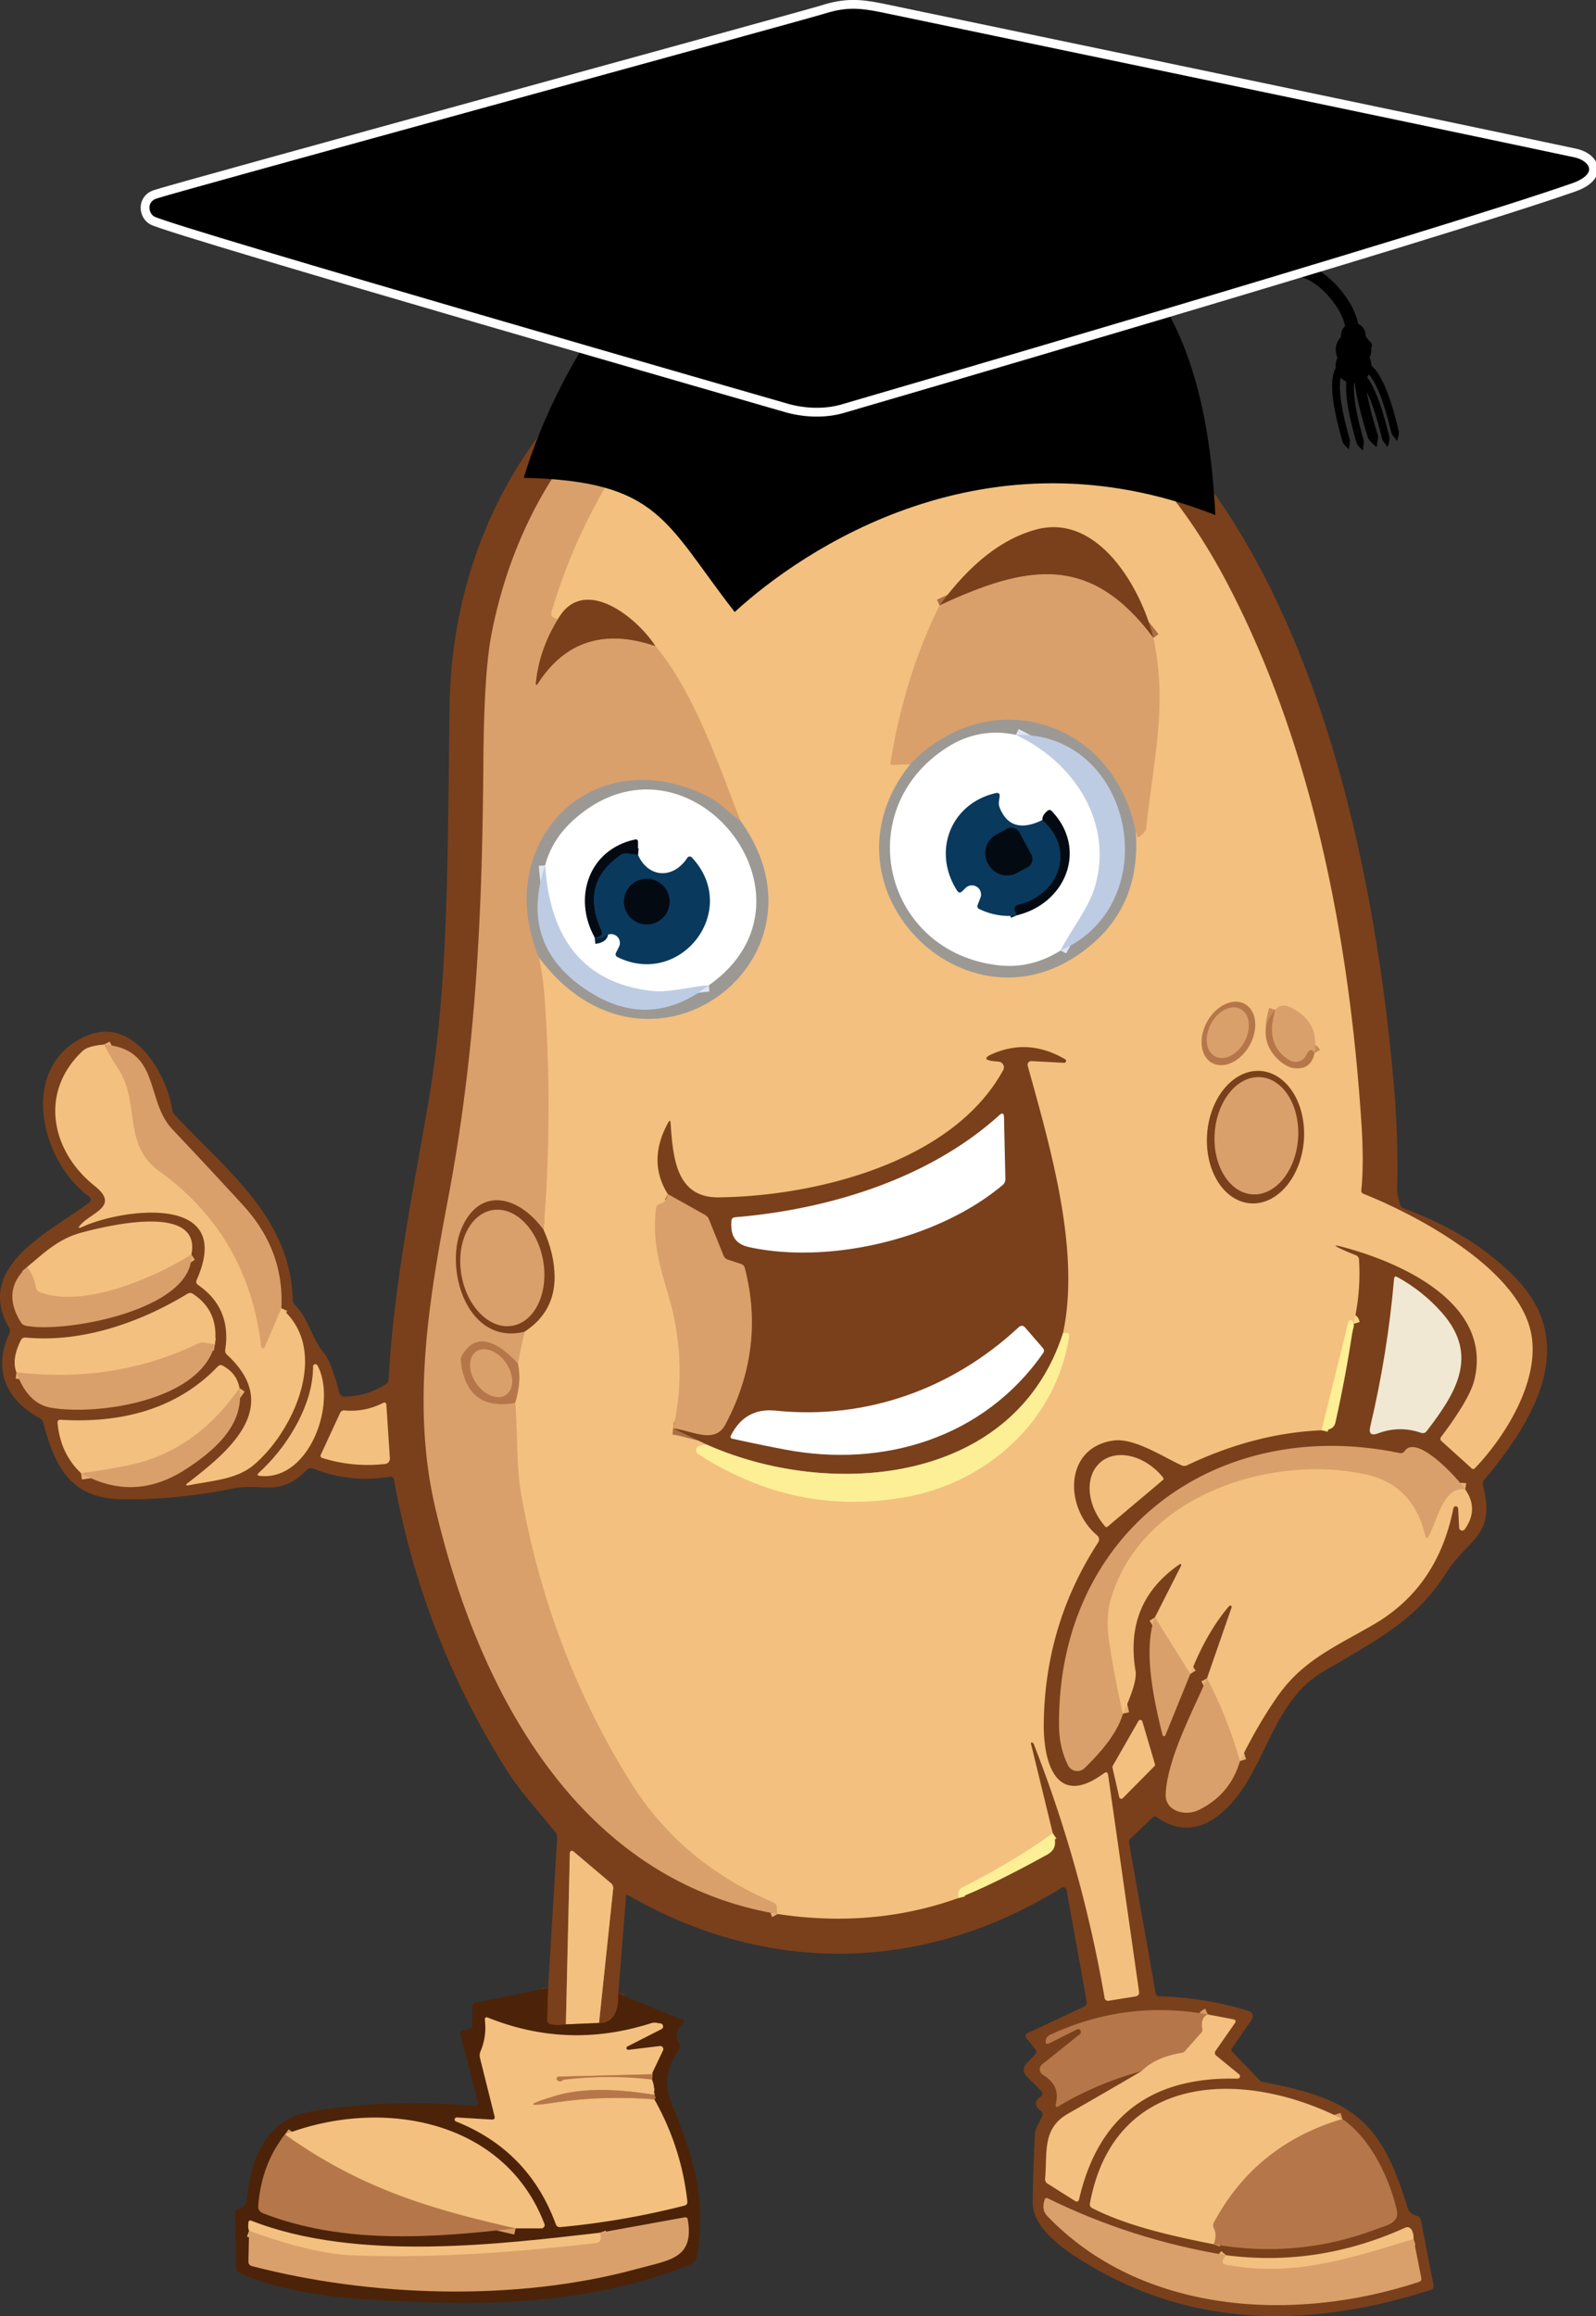 <?xml version="1.0" encoding="UTF-8" standalone="no"?>
<svg
   version="1.1"
   viewBox="0 0 252.818 366.701"
   id="svg106"
   sodipodi:docname="diploma_04.svg"
   width="252.818"
   height="366.701"
   inkscape:version="1.3 (0e150ed6c4, 2023-07-21)"
   xmlns:inkscape="http://www.inkscape.org/namespaces/inkscape"
   xmlns:sodipodi="http://sodipodi.sourceforge.net/DTD/sodipodi-0.dtd"
   xmlns="http://www.w3.org/2000/svg"
   xmlns:svg="http://www.w3.org/2000/svg">
  <rect x="0" y="0" width="252.818" height="366.701" fill="#333333" stroke="none"/>
  <defs
     id="defs106" />
  <sodipodi:namedview
     id="namedview106"
     pagecolor="#ffffff"
     bordercolor="#666666"
     borderopacity="1.0"
     inkscape:showpageshadow="2"
     inkscape:pageopacity="0.0"
     inkscape:pagecheckerboard="0"
     inkscape:deskcolor="#d1d1d1"
     inkscape:zoom="2.3390313"
     inkscape:cx="115.85993"
     inkscape:cy="183.62302"
     inkscape:window-width="1920"
     inkscape:window-height="1017"
     inkscape:window-x="-8"
     inkscape:window-y="-8"
     inkscape:window-maximized="1"
     inkscape:current-layer="svg106" />
  <g
     stroke-width="2"
     fill="none"
     stroke-linecap="butt"
     id="g5"
     transform="translate(-37.41,31.823)">
    <path
       stroke="#633212"
       vector-effect="non-scaling-stroke"
       d="m 135.35,283.83 q 0.1,4.71 -3.05,4.64"
       id="path2" />
    <path
       stroke="#b7804d"
       vector-effect="non-scaling-stroke"
       d="m 132.3,288.47 2.24,-21.25 q 0.06,-0.53 -0.35,-0.88 l -5.97,-5.05 a 0.33,0.33 0 0 0 -0.54,0.24 l -0.63,27.16"
       id="path3" />
    <path
       stroke="#633212"
       vector-effect="non-scaling-stroke"
       d="m 127.05,288.69 q -1.43,0.27 -2.51,-0.06 -0.47,-0.14 -0.46,-0.64 l 0.15,-5.03"
       id="path4" />
    <path
       stroke="#a07244"
       vector-effect="non-scaling-stroke"
       d="m 132.3,288.47 -5.25,0.22"
       id="path5" />
  </g>
  <path
     fill="#7a401b"
     d="m 97.94,315.653 q 0.1,4.71 -3.05,4.64 l 2.24,-21.25 q 0.06,-0.53 -0.35,-0.88 l -5.97,-5.05 a 0.33,0.33 0 0 0 -0.54,0.24 l -0.63,27.16 q -1.43,0.27 -2.51,-0.06 -0.47,-0.14 -0.46,-0.64 l 0.15,-5.03 1.44,-23.78 q 0.03,-0.51 -0.28,-0.91 c -2.54,-3.17 -5.55,-6.41 -7.6,-9.64 q -13.48,-21.27 -17.98,-46.22 a 0.53,0.54 80.6 0 0 -0.61,-0.43 q -6.31,1.05 -12.2,-1.29 a 0.89,0.9 33.2 0 0 -0.97,0.21 c -4.43,4.47 -6.99,1.96 -11.91,2.98 q -8.58,1.77 -17.36,1.67 c -8.18,-0.1 -10.65,-5.15 -12.49,-12.11 a 1.16,1.18 6.6 0 0 -0.57,-0.73 c -5.33,-2.88 -7.47,-7.68 -4.81,-13.41 q 0.21,-0.46 -0.04,-0.89 c -5.61,-9.75 6.56,-15.19 12.72,-19.86 a 0.57,0.56 44.1 0 0 -0.02,-0.91 c -7.77,-5.58 -11.34,-20.64 -0.54,-25.41 7.44,-3.29 12.77,5.77 13.67,11.62 q 0.08,0.5 0.43,0.87 c 7.97,8.58 18.32,16.15 18.67,29.24 a 1.2,1.19 21.9 0 0 0.35,0.82 c 2.23,2.25 2.71,5.41 4.54,7.54 q 1.23,1.44 2.47,6.33 a 0.85,0.85 0 0 0 0.84,0.65 q 3.57,-0.04 6.55,-1.98 0.42,-0.26 0.44,-0.76 c 0.83,-15 3.8,-29.29 6.29,-43.81 3.26,-19.02 3.02,-38.46 3.37,-62.86 0.47,-33.06 21.9,-63.5 56.7,-65.69 q 27.5,-1.72 49.12,15.59 c 29.79,23.86 40.37,72.57 43.66,109.03 q 0.87,9.7 0.6,17.68 -0.02,0.57 0.48,2.34 0.13,0.49 0.6,0.66 11.16,4.13 17.93,11.26 c 9.88,10.38 2.48,22.59 -5.19,31.7 q -0.34,0.41 -0.21,0.92 c 2.13,8.06 -2.46,8.48 -5.78,13.77 -4.66,7.43 -10.88,10.62 -19.48,15.66 -8.61,5.04 -9.04,16.26 -16.08,22.35 q -5.05,4.37 -10.31,0.74 -0.37,-0.26 -0.7,0.05 l -3.4,3.24 q -0.39,0.37 -0.29,0.89 l 4.2,23.7 a 0.58,0.57 85.7 0 0 0.55,0.48 q 7.15,0.16 13.98,2.25 1.39,0.43 0.56,1.62 l -3,4.31 q -0.22,0.32 0.05,0.6 l 4.42,4.59 a 0.56,0.52 71.1 0 0 0.28,0.15 c 13.84,2.66 18.76,5.61 23.03,19.87 0.24,0.78 0.78,1.16 1.5,1.35 q 0.53,0.14 0.63,0.68 l 2.01,10.3 q 0.12,0.57 -0.44,0.75 c -18.92,6.06 -37.51,6.12 -54.43,-4.13 -3.71,-2.25 -8.7,-5.59 -8.63,-9.85 q 0.08,-5.32 0.36,-10.65 0.03,-0.59 0.29,-1.12 l 0.85,-1.7 a 0.73,0.74 30.7 0 0 -0.23,-0.92 q -1.55,-1.13 0,-2.23 a 0.61,0.6 50.1 0 0 0.08,-0.92 l -2.2,-2.19 q -1.11,-1.11 -0.02,-2.25 l 1.26,-1.31 q 0.38,-0.39 0.04,-0.81 l -1.39,-1.76 q -0.43,-0.54 0.19,-0.83 l 8.97,-4.2 a 0.64,0.65 72.4 0 0 0.37,-0.7 l -3.19,-17.73 a 0.54,0.54 0 0 0 -0.81,-0.36 c -21.51,13.37 -46.42,14.04 -68.7,1.14 a 0.18,0.18 0 0 0 -0.27,0.14 z"
     id="path6" />
  <g
     stroke-width="2"
     fill="none"
     stroke-linecap="butt"
     id="g31"
     transform="translate(-37.41,31.823)">
    <path
       stroke="#f8d88b"
       vector-effect="non-scaling-stroke"
       d="m 251.83,177.78 q -0.08,-0.27 -0.1,-0.32 a 0.38,0.37 44.5 0 0 -0.72,-0.01 l -4.25,17.18"
       id="path7" />
    <path
       stroke="#f8d88b"
       vector-effect="non-scaling-stroke"
       d="m 204.18,258.44 q -6.31,4.53 -14.37,8.6 -0.79,0.4 -0.52,1.63"
       id="path8" />
    <path
       stroke="#e7b075"
       vector-effect="non-scaling-stroke"
       d="m 160.6,271.22 q -0.17,-0.31 -0.16,-1.06 0.01,-0.54 -0.48,-0.75 -14.61,-6.22 -22.62,-18.99 -12.91,-20.6 -17.36,-45.52 c -0.81,-4.51 -0.55,-9.86 -0.97,-14.61"
       id="path9" />
    <path
       stroke="#d49c64"
       vector-effect="non-scaling-stroke"
       d="m 119.01,190.29 q 1.06,-3.47 0.42,-6.26"
       id="path10" />
    <path
       stroke="#e7b075"
       vector-effect="non-scaling-stroke"
       d="m 119.43,184.03 1.05,-5"
       id="path11" />
    <path
       stroke="#b7804d"
       vector-effect="non-scaling-stroke"
       d="m 120.48,179.03 q 4.84,-3.15 4.77,-8.78 -0.04,-3.58 -1.74,-7.35"
       id="path12" />
    <path
       stroke="#e7b075"
       vector-effect="non-scaling-stroke"
       d="m 123.51,162.9 q 1.53,-19.22 0.09,-37.58 -0.21,-2.74 -0.86,-5.62"
       id="path13" />
    <path
       stroke="#c8ad8a"
       vector-effect="non-scaling-stroke"
       d="m 122.74,119.7 c 17.35,23.38 47.83,0.35 31.94,-21.58"
       id="path14" />
    <path
       stroke="#e7b075"
       vector-effect="non-scaling-stroke"
       d="m 154.68,98.12 c -3.4,-8.77 -7.45,-20.61 -13.47,-27.66"
       id="path15" />
    <path
       stroke="#b7804d"
       vector-effect="non-scaling-stroke"
       d="m 141.21,70.46 c -2.95,-4.6 -11.42,-11.33 -15.42,-4.24"
       id="path16" />
    <path
       stroke="#e7b075"
       vector-effect="non-scaling-stroke"
       d="M 125.79,66.22 Q 124.48,66.04 124.78,65 132.02,40.69 151.81,22.53"
       id="path17" />
    <path
       stroke="#aa7043"
       vector-effect="non-scaling-stroke"
       d="m 125.79,66.22 q -2.92,4.72 -3.48,9.97 -0.09,0.81 0.35,0.13 6.49,-9.95 18.55,-5.86"
       id="path18" />
    <path
       stroke="#bb9d80"
       vector-effect="non-scaling-stroke"
       d="m 154.68,98.12 c -1.83,-1.26 -3.32,-2.93 -5.15,-3.84 -18.23,-9.12 -34.3,7.14 -26.79,25.42"
       id="path19" />
    <path
       stroke="#aa7043"
       vector-effect="non-scaling-stroke"
       d="m 123.51,162.9 c -3.9,-5.4 -10.17,-7 -13.03,-0.1 -2.65,6.38 0.93,18.4 10,16.23"
       id="path20" />
    <path
       stroke="#c88c5a"
       vector-effect="non-scaling-stroke"
       d="m 119.43,184.03 q -5.84,-6.19 -8.81,-1.31 a 1.48,1.45 -33.2 0 0 -0.21,0.97 q 0.93,7.96 8.6,6.6"
       id="path21" />
    <path
       stroke="#e7b075"
       vector-effect="non-scaling-stroke"
       d="m 81.98,175.31 -2.62,6.17 A 0.31,0.31 0 0 1 78.77,181.4 Q 76.76,163.82 62.59,153.58 c -5.83,-4.2 -2.91,-10.81 -6.5,-16.25 q -1.18,-1.79 -2.2,-3.77"
       id="path22" />
    <path
       stroke="#e7b075"
       vector-effect="non-scaling-stroke"
       d="m 67.73,166.8 c -5.92,3.73 -17.27,8.62 -24.06,5.94 a 0.93,0.92 -84.3 0 1 -0.57,-0.7 q -0.34,-1.94 -1.4,-3.24"
       id="path23" />
    <path
       stroke="#e7b075"
       vector-effect="non-scaling-stroke"
       d="m 71.44,181.03 -1.74,-0.27 a 1.64,1.6 -53.5 0 0 -0.94,0.15 q -13.17,6.36 -28.75,4.55"
       id="path24" />
    <path
       stroke="#e7b075"
       vector-effect="non-scaling-stroke"
       d="m 75.34,187.94 q -6.98,10.13 -17.82,12.29 -3.23,0.65 -7.27,1.2"
       id="path25" />
    <path
       stroke="#e7b075"
       vector-effect="non-scaling-stroke"
       d="m 269.51,204 c -3.43,-0.59 -4.45,5.05 -5.77,7.39 q -0.39,0.69 -0.57,-0.08 -1.9,-8.01 -9.33,-9.66 c -14.88,-3.3 -35.49,3.13 -40.41,19.56 q -0.88,2.95 -0.35,6.62 0.83,5.64 2.21,11.67"
       id="path26" />
    <path
       stroke="#e7b075"
       vector-effect="non-scaling-stroke"
       d="m 233.83,247 q -2.14,-7.32 -5.23,-13.09"
       id="path27" />
    <path
       stroke="#e7b075"
       vector-effect="non-scaling-stroke"
       d="m 225.96,233.22 -5.6,-8.97"
       id="path28" />
    <path
       stroke="#d49c64"
       vector-effect="non-scaling-stroke"
       d="m 228.73,287.12 q -1.19,0.53 -0.84,2.39 a 0.51,0.51 0 0 1 -0.12,0.44 l -2.69,3.02 a 0.7,0.66 -73 0 1 -0.39,0.22 q -4.2,0.68 -6.46,2.91"
       id="path29" />
    <path
       stroke="#d49c64"
       vector-effect="non-scaling-stroke"
       d="m 250.05,303.67 q -13.76,4.09 -20.34,16.39 -0.23,0.44 -0.02,0.89 0.55,1.13 -0.01,2.56"
       id="path30" />
    <path
       stroke="#e7b075"
       vector-effect="non-scaling-stroke"
       d="m 231.62,325.24 q -1.14,1.3 0.13,1.52 c 10.64,1.93 19.12,-0.93 29.58,-4.09"
       id="path31" />
  </g>
  <path
     fill="#f3c07f"
     d="m 214.42,209.603 q -0.08,-0.27 -0.1,-0.32 a 0.38,0.37 44.5 0 0 -0.72,-0.01 l -4.25,17.18 q -10.63,0.46 -21.28,5.53 -0.47,0.22 -0.95,0 c -3.13,-1.46 -7.54,-4.37 -10.77,-3.9 -7.77,1.12 -7.81,10.56 -2.55,15.02 a 0.84,0.83 36.8 0 1 0.16,1.1 q -8.42,12.94 -8.62,28.63 c -0.08,5.84 1.76,13.63 9.51,7.94 q 0.59,-0.43 0.69,0.29 l 4.89,34.25 q 0.09,0.67 -0.58,0.78 l -4.26,0.69 a 0.54,0.53 80.3 0 1 -0.61,-0.44 q -3.58,-20.69 -11.22,-40.19 -0.08,-0.2 -0.24,-0.25 -0.26,-0.07 -0.2,0.2 l 3.45,14.16 q -6.31,4.53 -14.37,8.6 -0.79,0.4 -0.52,1.63 -13.52,4.84 -28.69,2.55 -0.17,-0.31 -0.16,-1.06 0.01,-0.54 -0.48,-0.75 -14.61,-6.22 -22.62,-18.99 -12.91,-20.6 -17.36,-45.52 c -0.81,-4.51 -0.55,-9.86 -0.97,-14.61 q 1.06,-3.47 0.42,-6.26 l 1.05,-5 q 4.84,-3.15 4.77,-8.78 -0.04,-3.58 -1.74,-7.35 1.53,-19.22 0.09,-37.58 -0.21,-2.74 -0.86,-5.62 c 17.35,23.38 47.83,0.35 31.94,-21.58 -3.4,-8.77 -7.45,-20.61 -13.47,-27.66 -2.95,-4.6 -11.42,-11.33 -15.42,-4.24 q -1.31,-0.18 -1.01,-1.22 7.24,-24.31 27.03,-42.47 2.76,-1.41 6.44,-2 c 32.24,-5.12 58.36,11.44 73.19,39.28 13.76,25.84 19.72,56.74 21.64,86.38 q 0.4,6.27 -0.03,10.42 -0.05,0.42 0.35,0.58 c 8.74,3.5 23.77,11.62 26.37,21.3 2.03,7.54 -3.64,16.84 -8.72,22.14 q -0.26,0.27 -0.53,0.02 l -4.79,-4.33 a 0.46,0.45 39.6 0 1 -0.06,-0.61 q 4.55,-6.04 5.28,-9.02 c 3.02,-12.33 -12,-18.79 -21.11,-21.15 q -1.64,-0.42 -0.12,0.32 0.85,0.41 2.45,1.05 0.49,0.19 0.52,0.71 0.32,5.06 -0.86,10.16 z"
     id="path32" />
  <g
     stroke-width="2"
     fill="none"
     stroke-linecap="butt"
     id="g37"
     transform="translate(-37.41,31.823)">
    <path
       stroke="#aa7043"
       vector-effect="non-scaling-stroke"
       d="m 220.12,69.18 c -10,-13.37 -19.9,-11.65 -33.88,-5.15"
       id="path33" />
    <path
       stroke="#bb9d80"
       vector-effect="non-scaling-stroke"
       d="M 217.32,99.86 C 213.81,82.06 194.08,76.13 181.6,89.17"
       id="path34" />
    <path
       stroke="#c88c5a"
       vector-effect="non-scaling-stroke"
       d="m 245.64,134.91 q -0.62,-1.12 -1.32,0.36 a 1.86,1.85 -61.4 0 1 -2.64,0.78 q -4,-2.42 -2.25,-7.99"
       id="path35" />
    <path
       stroke="#bc9859"
       vector-effect="non-scaling-stroke"
       d="m 205.8,179.24 c -7.7,24 -36.84,26.4 -56.5,17.63"
       id="path36" />
    <path
       stroke="#aa7043"
       vector-effect="non-scaling-stroke"
       d="m 144.04,194.32 c 2.86,0.3 6.57,2.58 8.25,-0.57 q 6.4,-12.04 3.1,-24.8 -0.13,-0.49 -0.61,-0.65 l -2.09,-0.69 a 1.1,1.1 0 0 1 -0.67,-0.63 l -2.3,-5.71 a 1.49,1.44 4.6 0 0 -0.66,-0.75 l -5.86,-3.28"
       id="path37" />
  </g>
  <path
     fill="#daa06b"
     d="m 114.4,54.353 q -19.79,18.16 -27.03,42.47 -0.3,1.04 1.01,1.22 -2.92,4.72 -3.48,9.97 -0.09,0.81 0.35,0.13 6.49,-9.95 18.55,-5.86 c 6.02,7.05 10.07,18.89 13.47,27.66 -1.83,-1.26 -3.32,-2.93 -5.15,-3.84 -18.23,-9.12 -34.3,7.14 -26.79,25.42 q 0.65,2.88 0.86,5.62 1.44,18.36 -0.09,37.58 c -3.9,-5.4 -10.17,-7 -13.03,-0.1 -2.65,6.38 0.93,18.4 10,16.23 l -1.05,5 q -5.84,-6.19 -8.81,-1.31 a 1.45,1.48 56.8 0 0 -0.21,0.97 q 0.93,7.96 8.6,6.6 c 0.42,4.75 0.16,10.1 0.97,14.61 q 4.45,24.92 17.36,45.52 8.01,12.77 22.62,18.99 0.49,0.21 0.48,0.75 -0.01,0.75 0.16,1.06 c -31.84,-5.38 -47.56,-35.76 -54.24,-64.3 -3.77,-16.12 -1.1,-32.48 2.02,-48.91 4.43,-23.32 5.43,-45.08 5.6,-69.25 q 0.1,-13.88 1.24,-19.93 c 3.79,-20.04 15.91,-39.84 36.59,-46.3 z"
     id="path38" />
  <path
     fill="#b57749"
     d="m 140.767,59.28 a 7.29,10.33 70 0 1 -7.214,10.383 7.29,10.33 70 0 1 -12.2,-3.317 7.29,10.33 70 0 1 7.214,-10.383 7.29,10.33 70 0 1 12.2,3.317 z"
     id="path39" />
  <ellipse
     fill="#daa06b"
     cx="102.258"
     cy="103.257"
     transform="rotate(-19.7)"
     rx="9.26"
     ry="6.49"
     id="ellipse39" />
  <ellipse
     fill="#daa06b"
     cx="34.598"
     cy="126.578"
     transform="rotate(-45.4)"
     rx="5.22"
     ry="3.8"
     id="ellipse40" />
  <path
     fill="#7a401b"
     d="m 182.71,101.003 c -10,-13.37 -19.9,-11.65 -33.88,-5.15 q 7.2,-9.85 15.31,-12.02 c 9.86,-2.63 16.66,9.36 18.57,17.17 z"
     id="path40" />
  <path
     fill="#daa06b"
     d="m 182.71,101.003 c 2.3,10.82 -0.04,19.25 -1.13,30.07 q -0.07,0.67 -1.04,1.36 -0.35,0.25 -0.43,-0.17 -0.08,-0.42 -0.2,-0.58 c -3.51,-17.8 -23.24,-23.73 -35.72,-10.69 l -2.73,0.13 q -0.46,0.02 -0.39,-0.44 2.25,-13.79 7.76,-24.83 c 13.98,-6.5 23.88,-8.22 33.88,5.15 z"
     id="path41" />
  <path
     fill="#7a401b"
     d="m 103.8,102.283 q -12.06,-4.09 -18.55,5.86 -0.44,0.68 -0.35,-0.13 0.56,-5.25 3.48,-9.97 c 4,-7.09 12.47,-0.36 15.42,4.24 z"
     id="path42" />
  <path
     fill="#9c9995"
     d="m 179.91,131.683 q 0.82,11.03 -6.74,17.65 c -19.03,16.69 -44.85,-8.56 -28.98,-28.34 12.48,-13.04 32.21,-7.11 35.72,10.69 z"
     id="path43" />
  <path
     stroke="#dfe6f1"
     stroke-width="2"
     fill="none"
     stroke-linecap="butt"
     vector-effect="non-scaling-stroke"
     d="m 160.93,116.343 c 9.27,4.36 15.42,13.87 12.56,23.93 -0.97,3.44 -3.68,6.71 -5.49,10.22"
     id="path44" />
  <path
     fill="#ffffff"
     d="m 160.93,116.343 c 9.27,4.36 15.42,13.87 12.56,23.93 -0.97,3.44 -3.68,6.71 -5.49,10.22 q -4.59,2.88 -9.65,2.36 c -18.35,-1.91 -23.86,-24.65 -8.27,-34.55 q 5,-3.18 10.85,-1.96 z"
     id="path45" />
  <path
     stroke="#072238"
     stroke-width="2"
     fill="none"
     stroke-linecap="butt"
     vector-effect="non-scaling-stroke"
     d="m 165.12,129.833 c 5.42,4.7 2.63,11.92 -3.87,13.44 a 0.69,0.69 0 0 0 -0.47,0.96 l 0.3,0.68"
     id="path46" />
  <path
     fill="#becce3"
     d="m 168,150.493 c 1.81,-3.51 4.52,-6.78 5.49,-10.22 2.86,-10.06 -3.29,-19.57 -12.56,-23.93 18.6,-0.46 24.01,26.72 7.07,34.15 z"
     id="path47" />
  <path
     fill="#9c9995"
     d="m 117.27,129.943 c 15.89,21.93 -14.59,44.96 -31.94,21.58 -7.51,-18.28 8.56,-34.54 26.79,-25.42 1.83,0.91 3.32,2.58 5.15,3.84 z"
     id="path48" />
  <path
     stroke="#dfe6f1"
     stroke-width="2"
     fill="none"
     stroke-linecap="butt"
     vector-effect="non-scaling-stroke"
     d="m 112.29,155.993 c -3.23,0.24 -6.26,1.26 -9.28,0.88 q -15.47,-1.93 -16.66,-19.86"
     id="path49" />
  <path
     fill="#ffffff"
     d="m 112.29,155.993 c -3.23,0.24 -6.26,1.26 -9.28,0.88 q -15.47,-1.93 -16.66,-19.86 1.12,-4.2 4.63,-7.31 c 17.97,-15.92 40.93,12.5 21.31,26.29 z"
     id="path50" />
  <path
     stroke="#072238"
     stroke-width="2"
     fill="none"
     stroke-linecap="butt"
     vector-effect="non-scaling-stroke"
     d="m 101.06,135.333 -1.81,-0.22 q -0.5,-0.05 -0.9,0.22 -6.48,4.43 -3.16,11.82 0.28,0.61 0.05,0.89 -0.28,0.33 -1.03,0.4"
     id="path51" />
  <path
     fill="#0a395e"
     d="m 165.12,129.833 c 5.42,4.7 2.63,11.92 -3.87,13.44 a 0.69,0.69 0 0 0 -0.47,0.96 l 0.3,0.68 q -2.96,0.42 -5.93,-0.97 -0.45,-0.21 -0.28,-0.67 l 0.44,-1.15 a 1.44,1.44 0 0 0 -2.37,-1.52 l -0.51,0.5 q -0.46,0.46 -0.81,-0.08 c -3.99,-6.17 -1.07,-13.8 6.1,-15.45 q 0.72,-0.16 0.62,0.57 l -0.1,0.74 q -0.07,0.52 0.12,1 1.76,4.38 6.76,1.95 z"
     id="path52" />
  <path
     fill="#040a12"
     d="m 161.08,144.913 -0.3,-0.68 a 0.69,0.69 0 0 1 0.47,-0.96 c 6.5,-1.52 9.29,-8.74 3.87,-13.44 q -0.06,-0.74 0.8,-1.45 0.36,-0.3 0.69,0.04 c 5.73,6.01 2.23,14.64 -5.53,16.49 z"
     id="path53" />
  <path
     fill="#040a12"
     d="m 163.37,135.293 a 1.49,1.49 0 0 1 -0.6,2.02 l -1.66,0.9 a 3.37,3.34 61.6 0 1 -4.54,-1.37 l -0.09,-0.16 a 3.37,3.34 61.6 0 1 1.34,-4.55 l 1.66,-0.9 a 1.49,1.49 0 0 1 2.02,0.6 z"
     id="path54" />
  <path
     fill="#040a12"
     d="m 101.06,135.333 -1.81,-0.22 q -0.5,-0.05 -0.9,0.22 -6.48,4.43 -3.16,11.82 0.28,0.61 0.05,0.89 -0.28,0.33 -1.03,0.4 c -3.52,-6.31 -0.95,-13.94 6.35,-15.52 q 0.52,-0.11 0.51,0.41 z"
     id="path55" />
  <path
     fill="#0a395e"
     d="m 101.06,135.333 c 1.6,3.69 5.58,3.91 7.82,0.48 a 0.45,0.46 40.4 0 1 0.71,-0.06 c 7.79,8.32 -1.7,20.67 -11.72,15.81 q -0.54,-0.26 -0.26,-0.79 l 0.42,-0.82 a 1.4,1.4 0 0 0 -2.1,-1.76 q -0.72,0.56 -1.72,0.25 0.75,-0.07 1.03,-0.4 0.23,-0.28 -0.05,-0.89 -3.32,-7.39 3.16,-11.82 0.4,-0.27 0.9,-0.22 z"
     id="path56" />
  <path
     fill="#becce3"
     d="m 86.35,137.013 q 1.19,17.93 16.66,19.86 c 3.02,0.38 6.05,-0.64 9.28,-0.88 q -9.22,7.18 -18.91,1.05 -11.36,-7.19 -7.03,-20.03 z"
     id="path57" />
  <circle
     fill="#040a12"
     cx="102.45"
     cy="142.753"
     r="3.62"
     id="circle57" />
  <path
     fill="#b57749"
     d="m 191.985,168.284 a 3.85,5.34 29.2 0 1 -0.755,-6.54 3.85,5.34 29.2 0 1 5.966,-2.783 3.85,5.34 29.2 0 1 0.755,6.54 3.85,5.34 29.2 0 1 -5.966,2.783 z"
     id="path58" />
  <path
     fill="#daa06b"
     d="m 208.23,166.733 q -0.62,-1.12 -1.32,0.36 a 1.85,1.86 28.6 0 1 -2.64,0.78 q -4,-2.42 -2.25,-7.99 0.89,-1.15 2.57,-0.31 4.44,2.21 3.64,7.16 z"
     id="path59" />
  <ellipse
     fill="#daa06b"
     cx="50.887"
     cy="-248.938"
     transform="rotate(118.5)"
     rx="4.26"
     ry="3.01"
     id="ellipse59" />
  <path
     fill="#b57749"
     d="m 202.02,159.883 q -1.75,5.57 2.25,7.99 a 1.85,1.86 28.6 0 0 2.64,-0.78 q 0.7,-1.48 1.32,-0.36 c -1.26,6.22 -11.55,-0.9 -6.21,-6.85 z"
     id="path60" />
  <path
     fill="#daa06b"
     d="m 44.57,207.133 -2.62,6.17 a 0.31,0.31 0 0 1 -0.59,-0.08 q -2.01,-17.58 -16.18,-27.82 c -5.83,-4.2 -2.91,-10.81 -6.5,-16.25 q -1.18,-1.79 -2.2,-3.77 c 9.04,0.71 6.47,8.81 10.82,13.41 q 5.67,5.99 11.23,12.06 6.52,7.12 6.04,16.28 z"
     id="path61" />
  <path
     fill="#f3c07f"
     d="m 16.48,165.383 q 1.02,1.98 2.2,3.77 c 3.59,5.44 0.67,12.05 6.5,16.25 q 14.17,10.24 16.18,27.82 a 0.31,0.31 0 0 0 0.59,0.08 l 2.62,-6.17 c 7.84,6.64 1.93,19.55 -4.42,24.85 -2.72,2.27 -6.66,2.46 -10.08,3.15 q -1.05,0.21 -0.2,-0.43 c 6.51,-5.02 14.96,-12.04 6.09,-20.21 q -0.36,-0.33 -0.28,-0.81 1,-6.56 -4.29,-10.23 -0.46,-0.32 -0.23,-0.82 c 6.15,-13.81 -11.9,-11.21 -18.03,-8.42 q -1.14,0.52 -0.28,-0.39 c 1.84,-1.94 6.1,-2.9 2.15,-6.05 -7,-5.58 -8.78,-14.93 -1.91,-21.38 q 0.84,-0.79 3.39,-1.01 z"
     id="path62" />
  <path
     fill="#7a401b"
     d="m 168.39,211.063 c -7.7,24 -36.84,26.4 -56.5,17.63 l -5.26,-2.55 c 2.86,0.3 6.57,2.58 8.25,-0.57 q 6.4,-12.04 3.1,-24.8 -0.13,-0.49 -0.61,-0.65 l -2.09,-0.69 a 1.1,1.1 0 0 1 -0.67,-0.63 l -2.3,-5.71 a 1.49,1.44 4.6 0 0 -0.66,-0.75 l -5.86,-3.28 q -3.3,-5.25 0.07,-11.35 0.31,-0.56 0.36,0.08 c 0.4,5.59 0.9,11.85 7.62,11.78 15.29,-0.17 37.09,-5.5 45.08,-20.16 a 0.89,0.9 18.5 0 0 -0.65,-1.31 q -0.22,-0.03 -0.44,-0.05 -3.07,-0.23 -0.21,-1.36 5.57,-2.23 11.11,1.02 a 0.3,0.3 0 0 1 -0.16,0.56 l -5.18,-0.27 a 0.58,0.58 0 0 0 -0.59,0.74 c 3.63,13.11 8.37,29.28 5.59,42.32 z"
     id="path63" />
  <path
     fill="#7a401b"
     d="m 198.037,190.519 a 7.68,10.51 4.6 0 1 -6.812,-11.092 7.68,10.51 4.6 0 1 8.498,-9.86 7.68,10.51 4.6 0 1 6.812,11.092 7.68,10.51 4.6 0 1 -8.498,9.86 z"
     id="path64" />
  <ellipse
     fill="#daa06b"
     cx="165.133"
     cy="-211.368"
     transform="rotate(94.1)"
     rx="9.3"
     ry="6.62"
     id="ellipse64" />
  <path
     fill="#ffffff"
     d="m 118.75,197.473 c -2.39,-0.51 -3.04,-1.91 -2.89,-4.15 q 0.04,-0.56 0.6,-0.6 c 14.76,-1.23 30.68,-6.06 41.84,-16.16 q 0.72,-0.65 0.74,0.33 l 0.22,9.79 a 1.2,1.17 69.9 0 1 -0.42,0.93 c -10.34,8.69 -27.6,12.55 -40.09,9.86 z"
     id="path65" />
  <path
     fill="#daa06b"
     d="m 105.79,189.063 5.86,3.28 a 1.49,1.44 4.6 0 1 0.66,0.75 l 2.3,5.71 a 1.1,1.1 0 0 0 0.67,0.63 l 2.09,0.69 q 0.48,0.16 0.61,0.65 3.3,12.76 -3.1,24.8 c -1.68,3.15 -5.39,0.87 -8.25,0.57 q 1.94,-8.35 0.22,-17.14 c -1.14,-5.89 -3.79,-10.43 -2.93,-17.74 q 0.06,-0.47 0.52,-0.61 1.18,-0.35 1.35,-1.59 z"
     id="path66" />
  <path
     fill="#7a401b"
     d="m 86.1,194.723 q 1.7,3.77 1.74,7.35 0.07,5.63 -4.77,8.78 c -9.07,2.17 -12.65,-9.85 -10,-16.23 2.86,-6.9 9.13,-5.3 13.03,0.1 z"
     id="path67" />
  <ellipse
     fill="#daa06b"
     cx="211.367"
     cy="-44.239"
     transform="rotate(80.2)"
     rx="9.29"
     ry="6.57"
     id="ellipse67" />
  <path
     fill="#f3c07f"
     d="m 30.32,198.623 c -5.92,3.73 -17.27,8.62 -24.06,5.94 a 0.92,0.93 5.7 0 1 -0.57,-0.7 q -0.34,-1.94 -1.4,-3.24 c 2.75,-2.32 4.99,-4.49 8.59,-5.46 4.35,-1.17 19.07,-4.68 17.44,3.46 z"
     id="path68" />
  <path
     fill="#daa06b"
     d="m 30.32,198.623 c 0.39,8.88 -20.45,12.54 -26.28,11.26 q -0.48,-0.1 -0.73,-0.52 -3.13,-5.05 0.98,-8.74 1.06,1.3 1.4,3.24 a 0.92,0.93 5.7 0 0 0.57,0.7 c 6.79,2.68 18.14,-2.21 24.06,-5.94 z"
     id="path69" />
  <path
     fill="#f0e8d3"
     d="m 220.83,202.473 q 0.04,-0.53 0.51,-0.28 4.04,2.2 7.11,5.69 c 5.99,6.81 2.03,12.86 -2.44,18.69 q -0.36,0.47 -0.92,0.28 -3.39,-1.18 -6.8,0.09 -1.63,0.61 -1.23,-1.09 2.74,-11.55 3.77,-23.38 z"
     id="path70" />
  <path
     fill="#f3c07f"
     d="m 34.03,212.853 -1.74,-0.27 a 1.6,1.64 36.5 0 0 -0.94,0.15 q -13.17,6.36 -28.75,4.55 -0.8,-2.09 0.7,-5.08 0.25,-0.48 0.79,-0.43 c 8.89,0.84 18.1,-2.36 25.61,-6.94 a 0.79,0.78 45.3 0 1 0.84,0.01 q 4.19,2.73 3.49,8.01 z"
     id="path71" />
  <path
     fill="#fdef96"
     d="m 214.42,209.603 q -1.14,7.85 -2.89,15.66 -0.28,1.22 -2.18,1.19 l 4.25,-17.18 a 0.38,0.37 44.5 0 1 0.72,0.01 q 0.02,0.05 0.1,0.32 z"
     id="path72" />
  <path
     fill="#ffffff"
     d="m 122.83,223.343 c 14.43,1.49 28.06,-3.46 38.52,-13.19 q 0.56,-0.52 1.06,0.06 l 2.78,3.21 q 0.34,0.39 0.04,0.82 c -9.41,13.49 -25.36,18.21 -40.89,15.26 q -4.15,-0.79 -8.3,-1.71 -0.46,-0.1 -0.25,-0.53 2.25,-4.41 7.04,-3.92 z"
     id="path73" />
  <path
     fill="#fdef96"
     d="m 168.39,211.063 0.45,-0.01 q 0.61,-0.03 0.52,0.57 c -2.08,13.38 -12.98,22.99 -25.6,25.35 q -17.61,3.28 -33.14,-6.74 a 0.74,0.74 0 0 1 0.26,-1.35 l 1.01,-0.19 c 19.66,8.77 48.8,6.37 56.5,-17.63 z"
     id="path74" />
  <path
     fill="#b57749"
     d="m 82.02,215.853 q 0.64,2.79 -0.42,6.26 -7.67,1.36 -8.6,-6.6 a 1.45,1.48 56.8 0 1 0.21,-0.97 q 2.97,-4.88 8.81,1.31 z"
     id="path75" />
  <path
     fill="#daa06b"
     d="m 34.03,212.853 c -2.29,9.04 -18.89,11.29 -26,10.02 q -3.65,-0.65 -5.43,-5.59 15.58,1.81 28.75,-4.55 a 1.6,1.64 36.5 0 1 0.94,-0.15 z"
     id="path76" />
  <ellipse
     fill="#daa06b"
     cx="223.242"
     cy="59.027"
     transform="rotate(55.5)"
     rx="4.17"
     ry="2.86"
     id="ellipse76" />
  <path
     fill="#f3c07f"
     d="m 37.93,219.763 q -6.98,10.13 -17.82,12.29 -3.23,0.65 -7.27,1.2 -3.28,-3.11 -3.72,-7.94 -0.05,-0.55 0.51,-0.52 c 9.3,0.56 18.26,-1.53 24.87,-8.44 q 0.36,-0.38 0.82,-0.12 2.25,1.27 2.61,3.53 z"
     id="path77" />
  <path
     fill="#f3c07f"
     d="m 41,233.183 c 4.41,-3.98 8.63,-10.72 8.59,-16.84 a 0.37,0.37 0 0 1 0.69,-0.17 c 3.18,5.92 -1.25,18.36 -9.12,17.5 q -0.62,-0.06 -0.16,-0.49 z"
     id="path78" />
  <path
     fill="#daa06b"
     d="m 37.93,219.763 c 0.87,5.83 -4.09,10.04 -8.66,12.96 q -8.12,5.18 -16.43,0.53 4.04,-0.55 7.27,-1.2 10.84,-2.16 17.82,-12.29 z"
     id="path79" />
  <path
     fill="#f3c07f"
     d="m 51.03,230.833 a 0.36,0.35 21.7 0 1 -0.22,-0.49 l 3.06,-6.62 q 0.21,-0.45 0.69,-0.41 3.21,0.28 6.08,-1.17 0.54,-0.27 0.57,0.33 l 0.55,8.44 a 0.82,0.83 84.9 0 1 -0.73,0.87 q -5.11,0.58 -10,-0.95 z"
     id="path80" />
  <path
     fill="#daa06b"
     d="m 232.1,235.823 c -3.43,-0.59 -4.45,5.05 -5.77,7.39 q -0.39,0.69 -0.57,-0.08 -1.9,-8.01 -9.33,-9.66 c -14.88,-3.3 -35.49,3.13 -40.41,19.56 q -0.88,2.95 -0.35,6.62 0.83,5.64 2.21,11.67 -1.1,3.84 -6.09,8.63 a 1.64,1.64 0 0 1 -2.61,-0.46 q -1.39,-2.8 -1.42,-6.25 c -0.3,-30.42 24.64,-49.23 53.93,-43.19 q 0.53,0.11 0.84,-0.33 c 1.9,-2.71 8.38,4.31 9.57,6.1 z"
     id="path81" />
  <path
     fill="#f3c07f"
     d="m 175.46,241.703 a 0.29,0.29 0 0 1 -0.41,-0.03 l -0.12,-0.15 a 8.04,6 49.9 0 1 -0.59,-10.01 l 0.01,-0.02 a 8.04,6 49.9 0 1 9.77,2.29 l 0.12,0.15 a 0.29,0.29 0 0 1 -0.03,0.4 z"
     id="path82" />
  <path
     fill="#f3c07f"
     d="m 232.1,235.823 q 2.19,3.1 -0.07,6.31 a 0.49,0.49 0 0 1 -0.89,-0.25 l -0.16,-3.04 a 0.38,0.38 0 0 0 -0.75,-0.05 q -2.48,12.56 -12.7,18.45 c -6.29,3.63 -11.26,5.72 -15.23,11.44 q -3.11,4.47 -5.88,10.14 -2.14,-7.32 -5.23,-13.09 l 3.89,-11.19 a 0.231,0.231 0 0 0 -0.4,-0.23 q -3.56,4.16 -6.13,10.73 l -5.6,-8.97 4.16,-8.2 a 0.17,0.16 86 0 0 -0.24,-0.21 q -8.82,6.05 -6.99,16.9 0.3,1.8 -2,6.76 -1.38,-6.03 -2.21,-11.67 -0.53,-3.67 0.35,-6.62 c 4.92,-16.43 25.53,-22.86 40.41,-19.56 q 7.43,1.65 9.33,9.66 0.18,0.77 0.57,0.08 c 1.32,-2.34 2.34,-7.98 5.77,-7.39 z"
     id="path83" />
  <path
     fill="#daa06b"
     d="m 182.95,256.073 5.6,8.97 -3.94,9.69 a 0.24,0.24 0 0 1 -0.46,-0.03 c -1.32,-5.3 -3.15,-13.53 -1.2,-18.63 z"
     id="path84" />
  <path
     fill="#daa06b"
     d="m 191.19,265.733 q 3.09,5.77 5.23,13.09 -1.55,5.35 -6.61,7.79 c -2.05,0.98 -5.31,0.17 -5.16,-2.61 0.3,-5.6 4.16,-12.82 6.54,-18.27 z"
     id="path85" />
  <path
     fill="#f3c07f"
     d="m 180.96,272.563 1.99,6.74 a 0.34,0.34 0 0 1 -0.08,0.33 l -5,5.06 a 0.34,0.34 0 0 1 -0.58,-0.16 l -1.07,-4.69 a 0.34,0.34 0 0 1 0.04,-0.25 l 4.07,-7.1 a 0.34,0.34 0 0 1 0.63,0.07 z"
     id="path86" />
  <path
     fill="#fdef96"
     d="m 166.77,290.263 q 1.02,2.33 -0.87,3.37 -8.78,4.84 -14.02,6.86 -0.27,-1.23 0.52,-1.63 8.06,-4.07 14.37,-8.6 z"
     id="path87" />
  <path
     fill="#f3c07f"
     d="m 94.89,320.293 -5.25,0.22 0.63,-27.16 a 0.33,0.33 0 0 1 0.54,-0.24 l 5.97,5.05 q 0.41,0.35 0.35,0.88 z"
     id="path88" />
  <path
     fill="#4c2308"
     d="m 86.82,314.783 -0.15,5.03 q -0.01,0.5 0.46,0.64 1.08,0.33 2.51,0.06 l 5.25,-0.22 q 3.15,0.07 3.05,-4.64 l 10.14,4.12 q 0.6,0.24 0.1,0.65 -1.6,1.33 -0.57,3.1 a 0.8,0.82 45.7 0 1 -0.02,0.86 c -1.8,2.77 -2.61,5.18 -1.25,8.49 3.51,8.59 5.57,14.97 4.11,24.2 a 1.93,1.91 83.9 0 1 -1.2,1.5 c -13.08,5.16 -26.33,6.41 -41.16,5.94 -10.71,-0.33 -22.43,-0.92 -30.3,-4.75 q -0.39,-0.19 -0.4,-0.62 l -0.17,-8.69 q -0.01,-0.51 0.46,-0.69 1.33,-0.52 1.41,-1.42 c 0.59,-6.52 2.95,-12.8 10.25,-14.04 q 11.98,-2.04 25.76,-0.87 0.75,0.06 0.56,-0.67 l -2.71,-10.64 q -0.16,-0.63 0.48,-0.71 l 0.96,-0.13 q 0.45,-0.07 0.45,-0.52 v -3.04 q 0,-0.59 0.58,-0.7 z"
     id="path89" />
  <g
     stroke-width="2"
     fill="none"
     stroke-linecap="butt"
     id="g93"
     transform="translate(-37.41,31.823)">
    <path
       stroke="#d49c64"
       vector-effect="non-scaling-stroke"
       d="m 140.64,296.59 -14.74,0.37 a 0.33,0.33 0 0 0 -0.2,0.58 q 0.47,0.39 0.98,-0.09 7.13,-0.83 14,-0.03"
       id="path90" />
    <path
       stroke="#d49c64"
       vector-effect="non-scaling-stroke"
       d="m 140.94,299.83 q -9.73,-1.6 -15.64,0.2 -6.99,2.12 0.23,1.01 7.15,-1.09 15.53,-0.49"
       id="path91" />
    <path
       stroke="#d49c64"
       vector-effect="non-scaling-stroke"
       d="m 119.09,320.99 c -13.7,-3.08 -24.74,-6.44 -36.54,-14.87"
       id="path92" />
    <path
       stroke="#e7b075"
       vector-effect="non-scaling-stroke"
       d="m 76.87,321.36 q 9.83,3.58 16.13,3.87 15.82,0.73 38.75,-1.91 1.2,-0.14 0.67,-1.64"
       id="path93" />
  </g>
  <path
     fill="#b57749"
     d="m 191.32,318.943 q -1.19,0.53 -0.84,2.39 a 0.51,0.51 0 0 1 -0.12,0.44 l -2.69,3.02 a 0.66,0.7 17 0 1 -0.39,0.22 q -4.2,0.68 -6.46,2.91 -7.03,1.92 -13.05,5.5 -0.71,0.43 -0.51,-0.38 0.72,-2.89 -2.06,-4.54 a 1.01,1.01 0 0 1 -0.11,-1.66 l 5.97,-4.78 a 0.44,0.44 0 0 0 -0.47,-0.74 l -4.37,2.19 q -0.63,0.31 -0.58,-0.39 0.04,-0.65 0.77,-0.99 11.91,-5.51 24.91,-3.19 z"
     id="path94" />
  <path
     fill="#f3c07f"
     d="m 191.32,318.943 4,0.76 q 0.65,0.12 0.27,0.66 l -3.04,4.35 a 0.54,0.55 37.1 0 0 0.1,0.74 l 3.62,2.96 a 0.39,0.39 0 0 1 -0.26,0.7 q -20.52,-0.52 -25.06,19.04 -0.15,0.65 -0.71,0.29 l -4.29,-2.71 q -0.44,-0.28 -0.4,-0.8 c 0.39,-4.1 -0.53,-7.9 3.62,-10.27 q 5.53,-3.15 11.65,-6.74 2.26,-2.23 6.46,-2.91 a 0.66,0.7 17 0 0 0.39,-0.22 l 2.69,-3.02 a 0.51,0.51 0 0 0 0.12,-0.44 q -0.35,-1.86 0.84,-2.39 z"
     id="path95" />
  <path
     fill="#f3c07f"
     d="m 103.23,328.413 -14.74,0.37 a 0.33,0.33 0 0 0 -0.2,0.58 q 0.47,0.39 0.98,-0.09 7.13,-0.83 14,-0.03 0.51,1.17 0.26,2.41 -9.73,-1.6 -15.64,0.2 -6.99,2.12 0.23,1.01 7.15,-1.09 15.53,-0.49 4.28,7.59 5.23,16.16 0.06,0.55 -0.47,0.68 -9.69,2.48 -19.65,3.4 -0.53,0.04 -0.72,-0.46 -4.28,-11.66 -15.8,-16.26 a 0.33,0.33 0 0 1 0.14,-0.64 l 5.5,0.33 q 0.6,0.04 0.45,-0.55 l -2.3,-9.2 a 1.66,1.64 49.7 0 1 0.08,-1.03 q 1,-2.36 0.7,-4.93 -0.07,-0.65 0.53,-0.41 12.67,5.07 25.82,0.86 0.4,-0.12 0.8,-0.06 0.42,0.08 0.66,0.1 a 0.48,0.48 0 0 1 0.17,0.9 l -5.39,2.75 a 0.28,0.28 0 0 0 0.16,0.53 l 4.97,-0.6 a 0.49,0.49 0 0 1 0.5,0.69 z"
     id="path96" />
  <path
     fill="#b57749"
     d="m 103.23,328.413 q 0.24,0.34 0.04,0.83 -6.87,-0.8 -14,0.03 -0.51,0.48 -0.98,0.09 a 0.33,0.33 0 0 1 0.2,-0.58 z"
     id="path97" />
  <path
     fill="#f3c07f"
     d="m 212.64,335.493 q -13.76,4.09 -20.34,16.39 -0.23,0.44 -0.02,0.89 0.55,1.13 -0.01,2.56 c -5.13,-1.01 -13.39,-2.69 -19.25,-5.72 q -0.46,-0.24 -0.37,-0.75 c 3.85,-20.91 24.48,-21.31 39.99,-13.37 z"
     id="path98" />
  <path
     fill="#b57749"
     d="m 103.53,331.653 q 0.59,0.5 0.12,0.72 -8.38,-0.6 -15.53,0.49 -7.22,1.11 -0.23,-1.01 5.91,-1.8 15.64,-0.2 z"
     id="path99" />
  <path
     fill="#f3c07f"
     d="m 81.68,352.813 c -13.7,-3.08 -24.74,-6.44 -36.54,-14.87 15.12,-5.85 34.71,-2.51 41.1,14.16 a 0.52,0.52 0 0 1 -0.48,0.71 z"
     id="path100" />
  <path
     fill="#b57749"
     d="m 212.64,335.493 c 4.63,3.2 7.55,9.66 8.62,14.43 0.47,2.08 -1.69,2.42 -3.18,2.99 q -12.39,4.74 -25.81,2.42 0.56,-1.43 0.01,-2.56 -0.21,-0.45 0.02,-0.89 6.58,-12.3 20.34,-16.39 z"
     id="path101" />
  <path
     fill="#b57749"
     d="m 45.14,337.943 c 11.8,8.43 22.84,11.79 36.54,14.87 -13.28,1.53 -27.43,2.54 -40.1,-2.43 a 1.09,1.08 13.3 0 1 -0.68,-1.09 q 0.52,-6.66 4.24,-11.35 z"
     id="path102" />
  <path
     fill="#daa06b"
     d="m 194.21,357.063 q -1.14,1.3 0.13,1.52 c 10.64,1.93 19.12,-0.93 29.58,-4.09 l 1.22,6.15 q 0.1,0.49 -0.37,0.65 c -19.88,6.56 -44.05,5.07 -58.9,-10.46 q -0.91,-0.95 -0.41,-2.53 0.14,-0.44 0.55,-0.23 13.26,6.52 28.2,8.99 z"
     id="path103" />
  <path
     fill="#daa06b"
     d="m 39.46,353.183 q 9.83,3.58 16.13,3.87 15.82,0.73 38.75,-1.91 1.2,-0.14 0.67,-1.64 l 13.45,-2.44 q 0.42,-0.07 0.49,0.35 c 1.05,6.2 -2.85,6.4 -8.07,7.82 -19.28,5.27 -42.39,4.39 -60.96,-0.44 q -0.58,-0.15 -0.57,-0.75 z"
     id="path104" />
  <path
     fill="#f3c07f"
     d="m 95.01,353.503 q 0.53,1.5 -0.67,1.64 -22.93,2.64 -38.75,1.91 -6.3,-0.29 -16.13,-3.87 -0.21,-0.3 -0.11,-1.29 0.05,-0.45 0.48,-0.29 c 16.74,6.57 39.61,3.68 55.18,1.9 z"
     id="path105" />
  <path
     fill="#f3c07f"
     d="m 223.92,354.493 c -10.46,3.16 -18.94,6.02 -29.58,4.09 q -1.27,-0.22 -0.13,-1.52 14.54,1.9 28.39,-4.36 0.5,-0.22 0.88,0.17 0.45,0.47 0.44,1.62 z"
     id="path106" />
  <g
     id="g9"
     transform="matrix(0.349,0,0,0.349,22.287,0.004)">
    <path
       d="m 173.899,216.754 c 0,0 36.925,-135.74 149.32,-136.57 112.395,-0.83 159.17,42.624 164.55,153.48 -104.22,-41.083 -187.46,15.797 -218.16,43.969 -31.64,-40.63 -33.99,-59.43 -95.71,-60.88 z"
       id="path1" />
    <g
       transform="translate(-2.281,1.724)"
       id="g8">&#10;    <path
   fill="none"
   stroke="#000000"
   stroke-width="6"
   d="m 552.253,148.779 c 0,-12.811 -18.305,-31.293 -27.322,-27.37"
   id="path2-9" />
&#10;    <circle
   cx="552.67"
   cy="150.34"
   r="5.579"
   id="circle2" />
&#10;    <circle
   cx="552.78"
   cy="156.88"
   r="8.095"
   id="circle3" />
&#10;    <circle
   cx="552.78"
   cy="164.01"
   r="8.095"
   id="circle4" />
&#10;    <path
   d="m 571.77,197.29 c -0.737,-1.001 -1.598,-1.822 -1.805,-2.672 -1.618,-6.629 -6.54,-26.801 -13.305,-28.636 -0.915,-0.248 -1.477,-1.281 -1.256,-2.308 0.221,-1.027 1.144,-1.654 2.057,-1.409 7.684,2.083 12.294,17.014 15.79,31.343 0.249,1.019 -0.028,2.269 -0.397,3.485 -0.05,0.167 -0.296,1.196 -0.444,1.196 l -0.64,-0.99 z"
   id="path4-2" />
&#10;    <path
   d="m 567.52,200.05 c -0.737,-1.001 -1.598,-1.822 -1.805,-2.672 -1.618,-6.629 -6.54,-26.801 -13.305,-28.636 -0.915,-0.248 -1.477,-1.281 -1.256,-2.308 0.221,-1.027 1.144,-1.654 2.057,-1.409 7.684,2.083 12.294,17.014 15.79,31.343 0.249,1.019 -0.028,2.269 -0.397,3.485 -0.05,0.167 -0.296,1.196 -0.444,1.196 l -0.65,-0.99 z"
   id="path5-4" />
&#10;    <path
   d="m 557.14,201.4 c 0.15,-1.233 0.497,-2.371 0.262,-3.214 -1.845,-6.57 -7.456,-26.561 -2.462,-31.479 0.674,-0.666 0.656,-1.841 -0.038,-2.628 -0.697,-0.785 -1.809,-0.88 -2.485,-0.218 -5.672,5.587 -2.36,20.856 1.626,35.059 0.283,1.009 1.139,1.962 2.056,2.841 0.127,0.121 0.845,0.897 0.975,0.824 l 0.06,-1.18 z"
   id="path6-2" />
&#10;    <path
   d="m 550.8,200.9 c 0.15,-1.233 0.497,-2.371 0.262,-3.214 -1.845,-6.57 -7.456,-26.561 -2.462,-31.479 0.674,-0.666 0.656,-1.841 -0.038,-2.628 -0.697,-0.785 -1.809,-0.88 -2.485,-0.218 -5.672,5.587 -2.36,20.856 1.626,35.059 0.283,1.009 1.139,1.962 2.056,2.841 0.127,0.121 0.845,0.897 0.975,0.824 l 0.06,-1.18 z m 12.64,-1.32 c 0.205,-1.528 0.678,-2.938 0.356,-3.982 -2.516,-8.141 -10.169,-32.91 -3.357,-39.004 0.919,-0.825 0.896,-2.28 -0.052,-3.256 -0.951,-0.973 -2.467,-1.09 -3.39,-0.27 -7.736,6.922 -3.22,25.842 2.218,43.439 0.386,1.25 1.553,2.431 2.804,3.52 0.173,0.15 1.151,1.112 1.329,1.021 l 0.09,-1.47 z"
   id="path7-3" />
&#10;    <path
   stroke="#ffffff"
   stroke-width="4"
   d="m 653.295,67.652 c 9.265,1.972 13.275,10.792 -0.635,15.65 -65.088,22.731 -331.541,100.307 -331.541,100.307 -6.27,1.897 -15.261,2.538 -25.118,-0.1 0,0 -277.938,-79.934 -288.323,-85.153 C 3.429,96.221 2.505,88.723 8.665,86.492 15.574,83.989 303.774,5.169 311.891,2.596 c 9.801,-3.107 16.331,-2.893 26.659,-0.786 0,0 248.697,51.781 314.745,65.842 z"
   id="path8-2" />
&#10;  </g>
  </g>
</svg>
